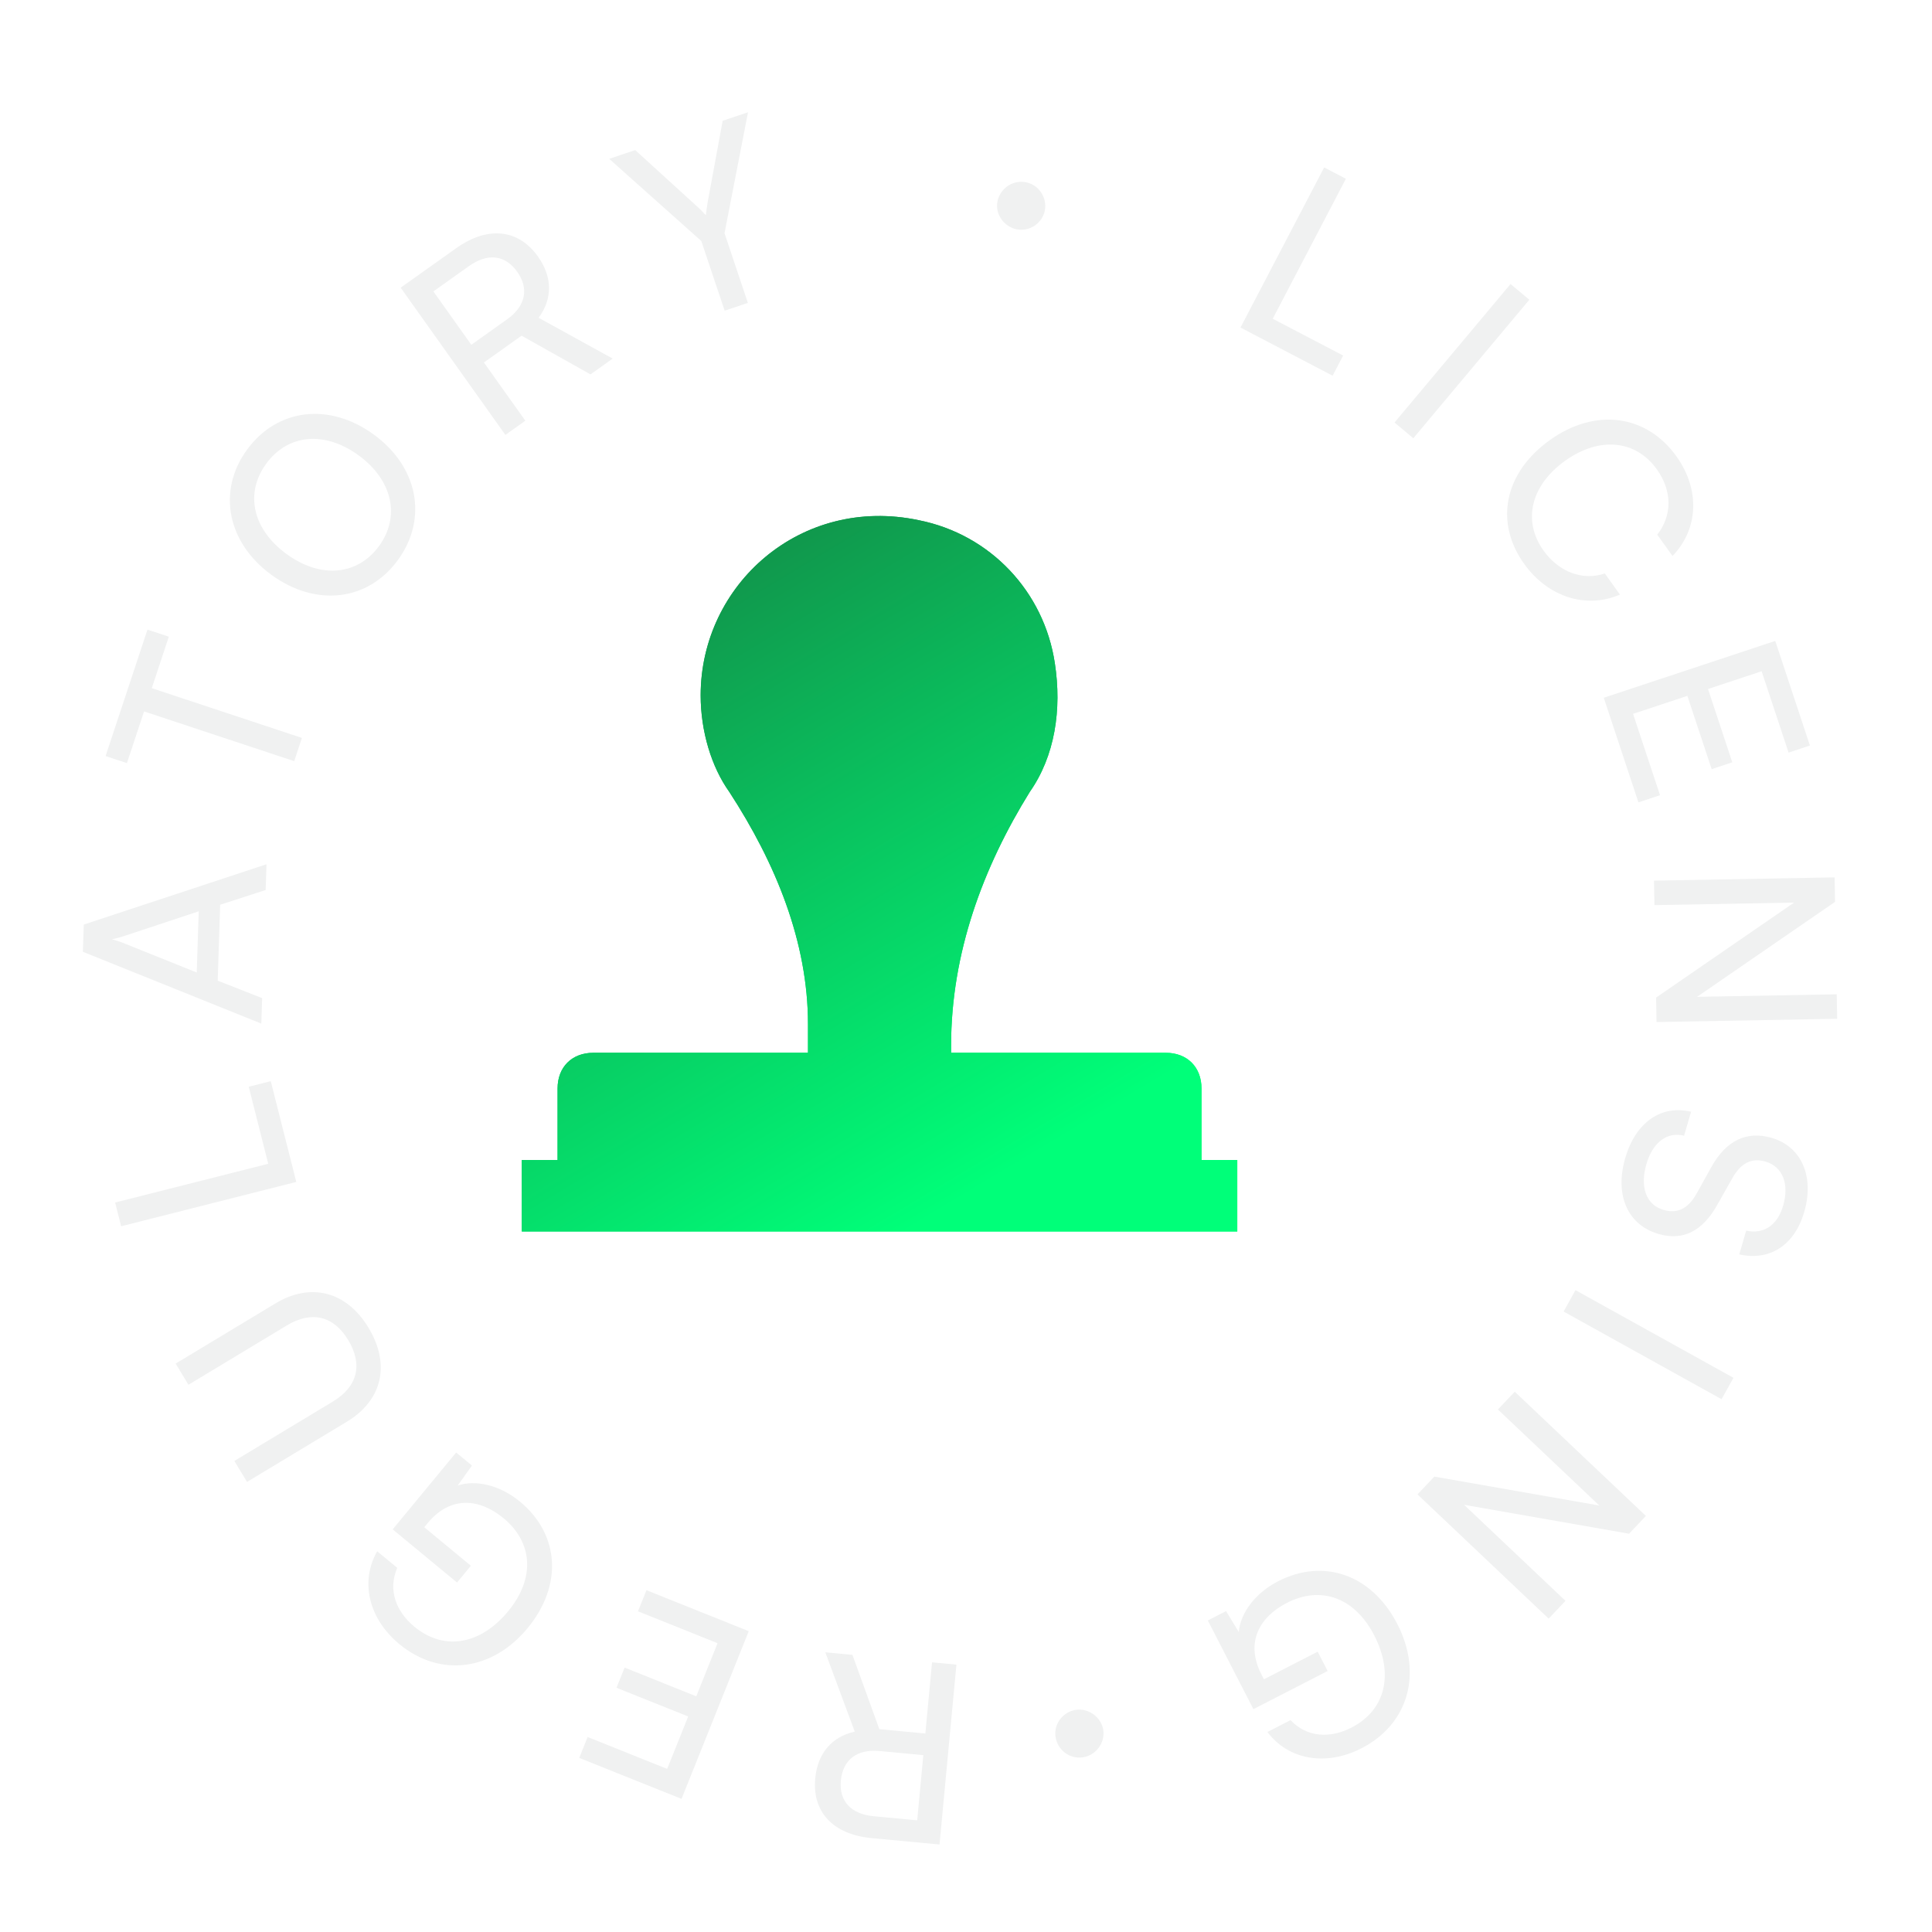 <svg width="133" height="133" viewBox="0 0 133 133" fill="none" xmlns="http://www.w3.org/2000/svg">
<path d="M64.162 114.436L65.841 114.594L64.677 126.976L60.002 126.537C57.347 126.288 55.904 124.735 56.121 122.423C56.282 120.711 57.254 119.558 58.842 119.206L56.815 113.746L58.682 113.922L60.534 119.037L63.702 119.335L64.162 114.436ZM63.141 125.312L63.562 120.825L60.548 120.541C58.989 120.395 58.02 121.151 57.886 122.572C57.751 124.011 58.602 124.885 60.144 125.03L63.141 125.312Z" fill="#F0F1F1"/>
<path d="M44.503 109.471L51.544 112.293L46.917 123.837L39.876 121.015L40.452 119.578L45.928 121.773L47.375 118.164L42.441 116.187L42.998 114.798L47.931 116.775L49.397 113.119L43.92 110.924L44.503 109.471Z" fill="#F0F1F1"/>
<path d="M28.526 111.983C30.595 113.691 33.102 113.196 34.975 110.928C36.892 108.607 36.645 106.15 34.669 104.518C33.037 103.17 31.034 102.922 29.435 104.858L29.205 105.137L32.415 107.787L31.462 108.941L27.032 105.283L31.402 99.991L32.49 100.889L31.509 102.265C32.717 101.857 34.388 102.211 35.794 103.372C38.513 105.617 38.761 109.125 36.319 112.083C33.909 115 30.317 115.514 27.492 113.181C25.396 111.45 24.762 108.896 25.966 106.79L27.345 107.929C26.696 109.445 27.253 110.931 28.526 111.983Z" fill="#F0F1F1"/>
<path d="M23.869 97.877L17.005 102.016L16.134 100.573L22.91 96.487C24.619 95.456 24.993 93.945 23.972 92.251C22.959 90.572 21.442 90.221 19.748 91.242L12.972 95.329L12.093 93.87L18.957 89.731C21.402 88.256 23.861 88.903 25.371 91.407C26.89 93.926 26.329 96.394 23.869 97.877Z" fill="#F0F1F1"/>
<path d="M7.926 82.782L18.465 80.115L17.123 74.812L18.64 74.428L20.396 81.365L8.339 84.417L7.926 82.782Z" fill="#F0F1F1"/>
<path d="M18.046 68.711L17.989 70.465L5.706 65.522L5.767 63.648L18.346 59.496L18.288 61.267L15.157 62.284L14.987 67.51L18.046 68.711ZM8.412 64.887L13.543 66.947L13.68 62.735L8.425 64.475C8.182 64.553 7.887 64.629 7.697 64.658C7.867 64.698 8.157 64.793 8.412 64.887Z" fill="#F0F1F1"/>
<path d="M8.738 52.533L7.269 52.047L10.153 43.343L11.622 43.83L10.448 47.374L20.784 50.799L20.254 52.399L9.918 48.974L8.738 52.533Z" fill="#F0F1F1"/>
<path d="M25.725 29.91C28.785 32.137 29.469 35.698 27.394 38.55C25.329 41.387 21.75 41.803 18.69 39.576C15.644 37.36 14.936 33.802 17 30.965C19.075 28.113 22.665 27.683 25.725 29.91ZM24.682 31.343C22.346 29.642 19.81 29.881 18.322 31.926C16.834 33.971 17.396 36.443 19.733 38.144C22.069 39.844 24.609 39.629 26.097 37.584C27.584 35.54 27.005 33.033 24.682 31.343Z" fill="#F0F1F1"/>
<path d="M36.164 28.962L34.791 29.939L27.582 19.804L31.409 17.083C33.582 15.537 35.689 15.77 37.035 17.662C38.032 19.064 38.049 20.572 37.077 21.875L42.178 24.685L40.65 25.772L35.906 23.109L33.313 24.953L36.164 28.962ZM29.834 20.061L32.446 23.734L34.913 21.979C36.188 21.072 36.429 19.866 35.601 18.703C34.764 17.526 33.548 17.419 32.287 18.316L29.834 20.061Z" fill="#F0F1F1"/>
<path d="M48.278 16.591L41.936 10.934L43.73 10.333L47.937 14.166C48.193 14.388 48.367 14.584 48.59 14.817C48.639 14.475 48.639 14.366 48.719 13.903L49.749 8.315L51.494 7.73L49.876 16.055L51.484 20.851L49.886 21.386L48.278 16.591Z" fill="#F0F1F1"/>
<path d="M70.163 15.811C69.272 15.734 68.566 14.914 68.642 14.04C68.721 13.131 69.54 12.442 70.448 12.521C71.356 12.6 72.028 13.417 71.95 14.326C71.874 15.2 71.072 15.89 70.163 15.811Z" fill="#F0F1F1"/>
<path d="M92.651 12.307L87.615 21.942L92.463 24.476L91.737 25.863L85.396 22.548L91.157 11.526L92.651 12.307Z" fill="#F0F1F1"/>
<path d="M105.279 20.635L97.293 30.169L96 29.086L103.987 19.552L105.279 20.635Z" fill="#F0F1F1"/>
<path d="M104.926 38.82C102.862 35.94 103.558 32.541 106.69 30.297C109.807 28.062 113.331 28.52 115.406 31.414C117.039 33.693 116.936 36.412 115.137 38.273L114.085 36.805C115.129 35.486 115.114 33.782 114.062 32.314C112.599 30.273 110.099 30.033 107.736 31.727C105.373 33.42 104.797 35.865 106.26 37.906C107.323 39.388 108.961 39.991 110.476 39.477L111.518 40.931C109.195 41.94 106.56 41.099 104.926 38.82Z" fill="#F0F1F1"/>
<path d="M112.791 55.235L110.404 48.034L122.21 44.122L124.596 51.323L123.127 51.81L121.271 46.209L117.58 47.432L119.252 52.477L117.832 52.948L116.16 47.903L112.421 49.142L114.277 54.742L112.791 55.235Z" fill="#F0F1F1"/>
<path d="M113.892 62.309L113.861 60.624L126.296 60.399L126.326 62.084L116.827 68.622L126.441 68.448L126.472 70.133L114.037 70.358L114.007 68.673L123.506 62.135L113.892 62.309Z" fill="#F0F1F1"/>
<path d="M121.965 78.332C124.012 78.929 124.918 80.985 124.2 83.445C123.535 85.724 121.835 86.823 119.732 86.353L120.209 84.718C121.422 84.983 122.361 84.343 122.751 83.005C123.19 81.502 122.714 80.306 121.542 79.965C120.584 79.685 119.847 80.061 119.255 81.107L118.22 82.938C117.206 84.756 115.86 85.439 114.175 84.947C112.029 84.321 111.144 82.253 111.886 79.71C112.594 77.283 114.338 76.035 116.415 76.534L115.933 78.185C114.784 77.885 113.778 78.631 113.34 80.134C112.877 81.719 113.326 82.943 114.515 83.29C115.457 83.565 116.2 83.226 116.797 82.164L117.816 80.329C118.83 78.51 120.247 77.831 121.965 78.332Z" fill="#F0F1F1"/>
<path d="M118.514 96.323L107.64 90.287L108.458 88.814L119.332 94.849L118.514 96.323Z" fill="#F0F1F1"/>
<path d="M103.117 97.03L104.276 95.806L113.305 104.358L112.146 105.582L100.788 103.591L107.769 110.203L106.61 111.427L97.581 102.875L98.74 101.651L110.098 103.642L103.117 97.03Z" fill="#F0F1F1"/>
<path d="M93.031 118.931C95.418 117.704 95.952 115.206 94.607 112.589C93.231 109.912 90.877 109.168 88.597 110.34C86.715 111.307 85.696 113.049 86.844 115.283L87.009 115.604L90.711 113.702L91.395 115.033L86.285 117.658L83.148 111.554L84.403 110.909L85.28 112.353C85.382 111.083 86.367 109.687 87.988 108.854C91.125 107.242 94.446 108.398 96.199 111.81C97.928 115.176 96.982 118.679 93.723 120.354C91.306 121.596 88.709 121.171 87.249 119.233L88.84 118.415C89.976 119.61 91.562 119.685 93.031 118.931Z" fill="#F0F1F1"/>
<path d="M74.24 117.692C75.134 117.66 75.934 118.388 75.966 119.265C75.999 120.176 75.27 120.96 74.359 120.993C73.448 121.026 72.681 120.296 72.648 119.385C72.617 118.508 73.329 117.725 74.24 117.692Z" fill="#F0F1F1"/>
<g filter="url(#filter0_b_493_822)">
<path d="M76.77 81.258C87.241 81.258 95.73 72.245 95.73 61.126C95.73 50.008 87.241 40.994 76.77 40.994C66.299 40.994 57.81 50.008 57.81 61.126C57.81 72.245 66.299 81.258 76.77 81.258Z" fill="url(#paint0_linear_493_822)"/>
<path d="M76.77 82.119C87.764 82.119 96.59 72.671 96.59 61.126C96.59 49.582 87.764 40.133 76.77 40.133C65.776 40.133 56.95 49.582 56.95 61.126C56.95 72.671 65.776 82.119 76.77 82.119Z" stroke="url(#paint1_linear_493_822)" stroke-width="1.721"/>
</g>
<path d="M38.383 79.856V74.935C38.383 73.458 39.368 72.474 40.846 72.474H55.622V70.506C55.622 64.847 53.406 59.434 50.204 54.513C48.973 52.79 48.234 50.33 48.234 47.869C48.234 40.242 55.13 34.09 63.257 35.813C68.183 36.797 71.877 40.734 72.616 45.655C73.108 48.853 72.616 52.052 70.892 54.513C67.69 59.68 65.474 65.585 65.474 71.982V72.474H80.25C81.728 72.474 82.713 73.458 82.713 74.935V79.856H85.176V84.777H35.92V79.856H38.383Z" fill="url(#paint2_linear_493_822)"/>
<g filter="url(#filter1_f_493_822)">
<path d="M38.383 79.856V74.935C38.383 73.458 39.368 72.474 40.846 72.474H55.622V70.506C55.622 64.847 53.406 59.434 50.204 54.513C48.973 52.79 48.234 50.33 48.234 47.869C48.234 40.242 55.13 34.09 63.257 35.813C68.183 36.797 71.877 40.734 72.616 45.655C73.108 48.853 72.616 52.052 70.892 54.513C67.69 59.68 65.474 65.585 65.474 71.982V72.474H80.25C81.728 72.474 82.713 73.458 82.713 74.935V79.856H85.176V84.777H35.92V79.856H38.383Z" fill="url(#paint3_linear_493_822)"/>
</g>
<defs>
<filter id="filter0_b_493_822" x="40.599" y="23.782" width="72.342" height="74.688" filterUnits="userSpaceOnUse" color-interpolation-filters="sRGB">
<feFlood flood-opacity="0" result="BackgroundImageFix"/>
<feGaussianBlur in="BackgroundImageFix" stdDeviation="7.745"/>
<feComposite in2="SourceAlpha" operator="in" result="effect1_backgroundBlur_493_822"/>
<feBlend mode="normal" in="SourceGraphic" in2="effect1_backgroundBlur_493_822" result="shape"/>
</filter>
<filter id="filter1_f_493_822" x="18.708" y="18.309" width="83.679" height="83.679" filterUnits="userSpaceOnUse" color-interpolation-filters="sRGB">
<feFlood flood-opacity="0" result="BackgroundImageFix"/>
<feBlend mode="normal" in="SourceGraphic" in2="BackgroundImageFix" result="shape"/>
<feGaussianBlur stdDeviation="8.606" result="effect1_foregroundBlur_493_822"/>
</filter>
<linearGradient id="paint0_linear_493_822" x1="59.951" y1="78.985" x2="95.605" y2="45.408" gradientUnits="userSpaceOnUse">
<stop stop-color="white" stop-opacity="0.2"/>
<stop offset="1" stop-color="white" stop-opacity="0.49"/>
</linearGradient>
<linearGradient id="paint1_linear_493_822" x1="60.487" y1="44.161" x2="94.219" y2="78.127" gradientUnits="userSpaceOnUse">
<stop stop-color="white"/>
<stop offset="1" stop-color="white" stop-opacity="0"/>
</linearGradient>
<linearGradient id="paint2_linear_493_822" x1="49.037" y1="40.934" x2="71.904" y2="79.105" gradientUnits="userSpaceOnUse">
<stop stop-color="#10994D"/>
<stop offset="1" stop-color="#00FF79"/>
</linearGradient>
<linearGradient id="paint3_linear_493_822" x1="49.037" y1="40.934" x2="71.904" y2="79.105" gradientUnits="userSpaceOnUse">
<stop stop-color="#10994D"/>
<stop offset="1" stop-color="#00FF79"/>
</linearGradient>
</defs>
</svg>
